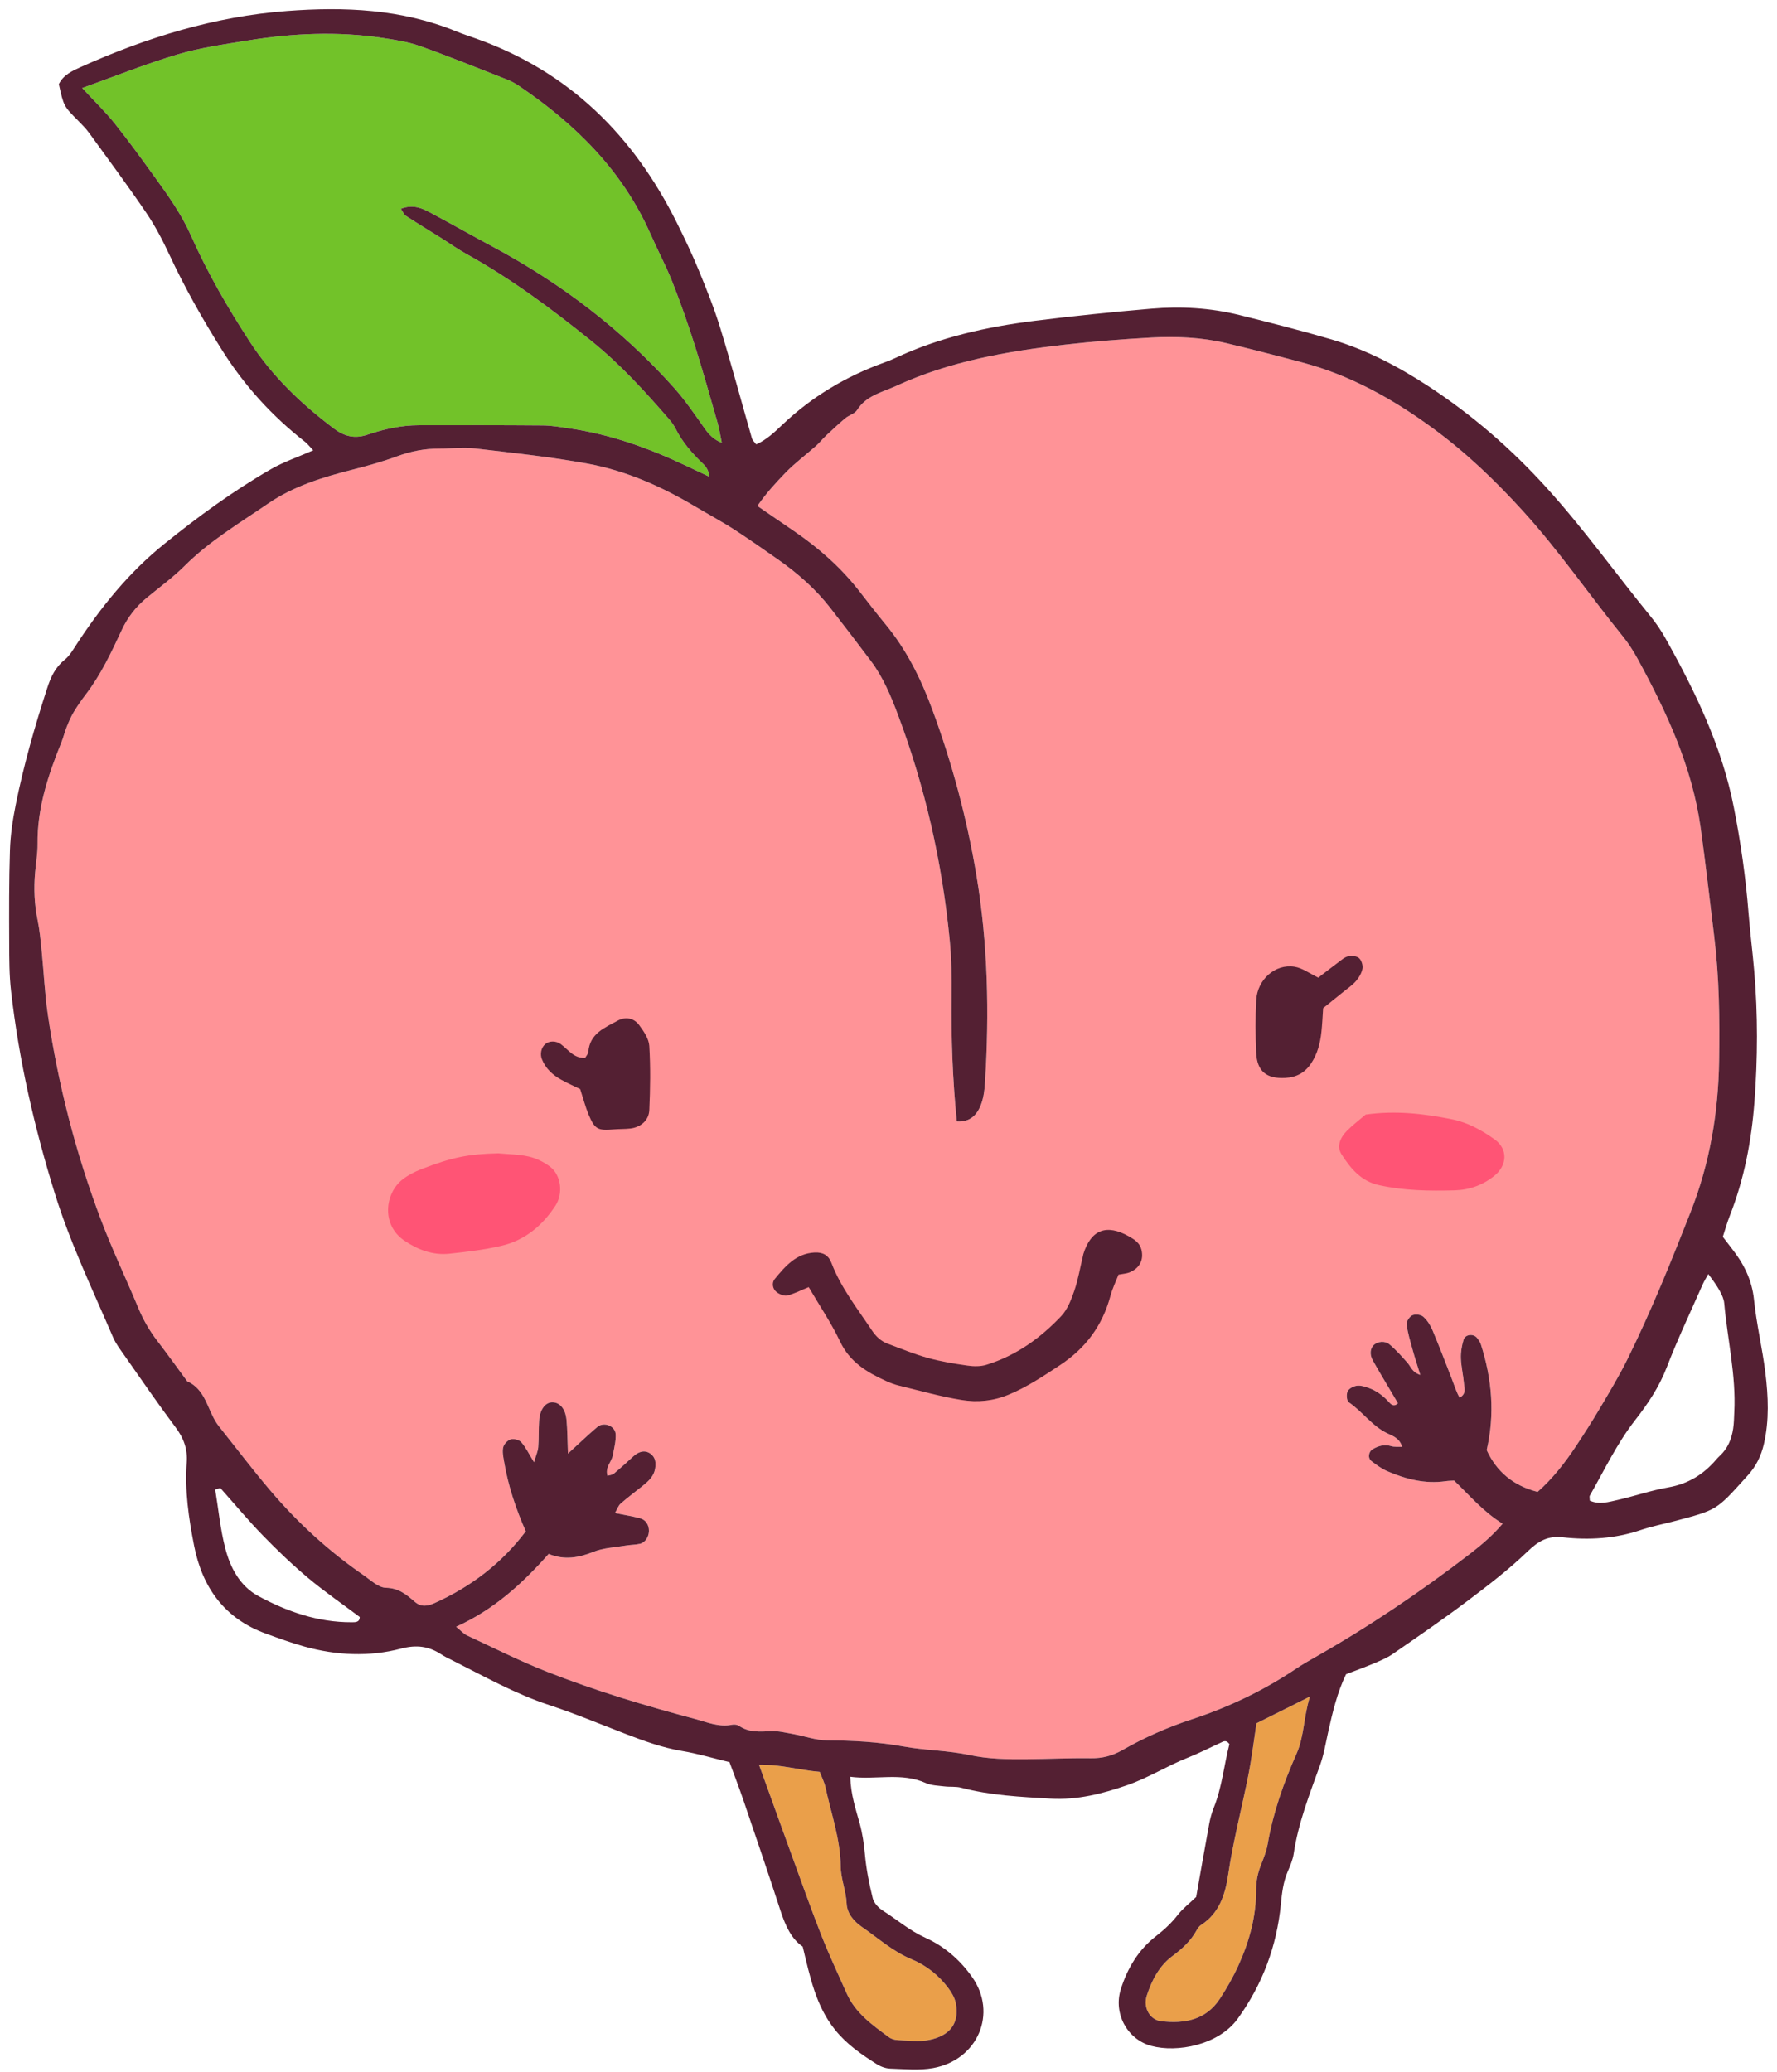 <?xml version="1.0" encoding="UTF-8"?>
<svg width="139px" height="162px" viewBox="0 0 139 162" version="1.1" xmlns="http://www.w3.org/2000/svg" xmlns:xlink="http://www.w3.org/1999/xlink">
    <!-- Generator: Sketch 49.3 (51167) - http://www.bohemiancoding.com/sketch -->
    <title>avatar8</title>
    <desc>Created with Sketch.</desc>
    <defs></defs>
    <g id="Page-2" stroke="none" stroke-width="1" fill="none" fill-rule="evenodd">
        <g id="114524-OOP7JI-483" transform="translate(-156, -220)">
            <g id="avatar8" transform="translate(156, 220)">
                <path d="M134.088,73.22 C133.736,70.379 133.422,67.534 133.024,64.7 C132.354,59.937 130.359,55.653 128.082,51.485 C127.755,50.886 127.379,50.303 126.951,49.773 C124.327,46.533 121.971,43.091 119.156,39.99 C116.965,37.576 114.644,35.354 112.017,33.44 C108.926,31.188 105.628,29.342 101.903,28.352 C99.92,27.825 97.934,27.309 95.938,26.835 C93.987,26.372 91.99,26.284 89.996,26.397 C87.76,26.524 85.521,26.697 83.296,26.95 C78.771,27.467 74.304,28.246 70.116,30.169 C69.007,30.678 67.765,30.917 67.038,32.071 C66.856,32.357 66.409,32.464 66.124,32.701 C65.602,33.14 65.104,33.607 64.605,34.074 C64.337,34.327 64.105,34.624 63.829,34.868 C63.04,35.568 62.184,36.2 61.453,36.954 C60.695,37.738 59.943,38.549 59.245,39.564 C60.256,40.256 61.173,40.888 62.093,41.515 C64.009,42.822 65.737,44.334 67.172,46.164 C67.863,47.047 68.542,47.94 69.256,48.804 C70.908,50.796 72.032,53.065 72.925,55.479 C74.485,59.694 75.634,64.004 76.379,68.445 C77.281,73.827 77.389,79.222 77.051,84.644 C77.016,85.199 76.947,85.773 76.764,86.292 C76.458,87.156 75.898,87.763 74.842,87.689 C74.513,84.395 74.4,81.164 74.432,77.925 C74.446,76.432 74.429,74.93 74.283,73.446 C73.689,67.408 72.364,61.531 70.224,55.848 C69.674,54.39 69.072,52.951 68.128,51.692 C67.082,50.298 66.021,48.915 64.951,47.54 C63.793,46.052 62.391,44.822 60.853,43.745 C59.781,42.995 58.71,42.245 57.617,41.528 C56.544,40.824 55.408,40.219 54.306,39.564 C51.731,38.037 48.974,36.813 46.019,36.266 C43.095,35.725 40.127,35.416 37.172,35.069 C36.251,34.963 35.306,35.082 34.371,35.079 C33.237,35.073 32.154,35.281 31.085,35.673 C29.924,36.1 28.733,36.431 27.526,36.737 C25.242,37.317 22.969,38.012 20.979,39.372 C18.735,40.908 16.393,42.301 14.444,44.245 C13.524,45.163 12.456,45.933 11.452,46.766 C10.624,47.454 9.981,48.28 9.526,49.258 C8.712,51.004 7.896,52.75 6.715,54.295 C6.377,54.738 6.055,55.198 5.768,55.676 C5.55,56.038 5.382,56.435 5.223,56.828 C5.062,57.23 4.96,57.658 4.798,58.06 C3.766,60.607 2.905,63.19 2.938,65.994 C2.947,66.736 2.811,67.481 2.746,68.226 C2.636,69.473 2.685,70.708 2.941,71.942 C3.104,72.73 3.177,73.539 3.259,74.342 C3.428,76.011 3.498,77.694 3.744,79.353 C4.557,84.85 5.939,90.211 7.906,95.404 C8.786,97.73 9.865,99.98 10.821,102.279 C11.208,103.209 11.698,104.06 12.31,104.854 C13.108,105.891 13.868,106.955 14.644,108.008 C16.057,108.637 16.21,110.152 16.936,111.268 C17.037,111.423 17.155,111.569 17.272,111.716 C18.552,113.321 19.795,114.961 21.124,116.525 C23.269,119.053 25.698,121.283 28.432,123.166 C28.994,123.553 29.598,124.144 30.193,124.154 C31.186,124.177 31.79,124.681 32.435,125.241 C32.928,125.674 33.418,125.609 33.985,125.354 C36.818,124.081 39.22,122.271 41.128,119.741 C40.349,117.973 39.738,116.154 39.423,114.248 C39.363,113.889 39.279,113.497 39.365,113.159 C39.428,112.91 39.716,112.611 39.962,112.544 C40.205,112.478 40.62,112.59 40.781,112.777 C41.135,113.185 41.376,113.692 41.772,114.336 C41.921,113.823 42.076,113.497 42.103,113.159 C42.16,112.477 42.125,111.789 42.171,111.104 C42.23,110.177 42.691,109.603 43.282,109.654 C43.831,109.702 44.231,110.189 44.313,111.029 C44.385,111.768 44.382,112.513 44.428,113.664 C45.371,112.804 46.029,112.167 46.728,111.579 C47.233,111.153 48.125,111.495 48.159,112.151 C48.188,112.691 48.035,113.243 47.939,113.787 C47.847,114.316 47.31,114.73 47.52,115.398 C47.7,115.341 47.895,115.333 48.014,115.233 C48.533,114.8 49.037,114.344 49.536,113.885 C49.99,113.466 50.47,113.376 50.876,113.668 C51.288,113.963 51.315,114.391 51.245,114.837 C51.149,115.437 50.73,115.815 50.291,116.171 C49.711,116.64 49.108,117.08 48.55,117.572 C48.357,117.743 48.269,118.032 48.105,118.311 C48.854,118.464 49.471,118.562 50.069,118.72 C50.517,118.838 50.771,119.254 50.762,119.714 C50.754,120.165 50.473,120.616 50.068,120.714 C49.709,120.8 49.329,120.79 48.962,120.853 C48.107,120.998 47.204,121.03 46.415,121.347 C45.268,121.807 44.162,122.007 42.917,121.508 C40.868,123.826 38.629,125.87 35.679,127.201 C36.058,127.51 36.265,127.758 36.531,127.881 C38.617,128.851 40.676,129.89 42.814,130.73 C46.575,132.209 50.448,133.372 54.354,134.409 C55.296,134.66 56.243,135.081 57.276,134.862 C57.443,134.827 57.672,134.861 57.81,134.954 C58.594,135.485 59.45,135.407 60.33,135.367 C60.875,135.344 61.432,135.48 61.978,135.578 C62.896,135.742 63.808,136.079 64.724,136.086 C66.721,136.101 68.691,136.202 70.663,136.562 C72.37,136.875 74.139,136.868 75.832,137.233 C77.319,137.553 78.791,137.569 80.28,137.558 C81.96,137.546 83.642,137.459 85.321,137.483 C86.225,137.497 87.001,137.299 87.794,136.848 C89.522,135.86 91.333,135.063 93.239,134.436 C96.139,133.483 98.89,132.163 101.434,130.448 C101.896,130.137 102.385,129.859 102.873,129.583 C107.103,127.18 111.125,124.468 114.979,121.504 C115.917,120.783 116.803,120.017 117.537,119.145 C116.048,118.228 114.979,116.965 113.747,115.774 C113.561,115.786 113.314,115.787 113.071,115.822 C111.476,116.052 109.979,115.666 108.532,115.046 C108.085,114.854 107.674,114.553 107.282,114.254 C106.967,114.01 107.045,113.502 107.389,113.309 C107.834,113.057 108.288,112.917 108.815,113.08 C109.067,113.159 109.356,113.118 109.681,113.135 C109.47,112.456 108.977,112.295 108.53,112.085 C107.328,111.516 106.579,110.379 105.5,109.647 C105.34,109.538 105.306,109.03 105.41,108.798 C105.509,108.581 105.859,108.398 106.125,108.358 C106.413,108.315 106.741,108.417 107.03,108.518 C107.69,108.746 108.228,109.164 108.692,109.684 C108.86,109.871 109.08,109.997 109.35,109.728 C109.228,109.524 109.102,109.313 108.979,109.101 C108.441,108.189 107.892,107.286 107.375,106.363 C107.116,105.896 107.187,105.413 107.475,105.156 C107.771,104.896 108.317,104.814 108.688,105.122 C109.205,105.553 109.657,106.067 110.106,106.575 C110.354,106.855 110.444,107.292 111.096,107.508 C110.854,106.723 110.662,106.144 110.501,105.557 C110.32,104.899 110.115,104.24 110.029,103.569 C110.001,103.34 110.248,102.952 110.47,102.85 C110.698,102.743 111.137,102.789 111.323,102.953 C111.637,103.226 111.885,103.62 112.05,104.01 C112.583,105.271 113.071,106.55 113.567,107.826 C113.757,108.317 113.907,108.828 114.176,109.289 C114.704,108.993 114.551,108.584 114.521,108.242 C114.464,107.561 114.3,106.886 114.274,106.204 C114.259,105.725 114.342,105.221 114.485,104.759 C114.623,104.316 115.282,104.266 115.553,104.637 C115.66,104.785 115.777,104.94 115.834,105.111 C116.703,107.82 116.944,110.565 116.291,113.39 C117.072,115.084 118.368,116.17 120.274,116.657 C121.408,115.659 122.367,114.449 123.226,113.157 C123.878,112.175 124.516,111.182 125.116,110.167 C125.875,108.882 126.651,107.601 127.311,106.264 C129.156,102.523 130.713,98.658 132.241,94.778 C133.747,90.958 134.413,87.003 134.472,82.919 C134.519,79.679 134.487,76.442 134.088,73.22" id="Fill-63" fill="#FF9397"></path>
                <path d="M6.428,6.883 C8.973,5.975 11.397,4.997 13.891,4.255 C15.67,3.726 17.535,3.468 19.374,3.167 C22.891,2.594 26.427,2.437 29.966,2.97 C30.946,3.117 31.945,3.277 32.874,3.608 C35.154,4.421 37.402,5.331 39.656,6.217 C40,6.352 40.333,6.539 40.639,6.747 C45.041,9.734 48.712,13.367 50.895,18.323 C51.445,19.576 52.095,20.787 52.597,22.056 C53.235,23.673 53.811,25.317 54.337,26.973 C54.977,28.987 55.544,31.024 56.128,33.056 C56.26,33.518 56.331,33.997 56.461,34.621 C55.605,34.287 55.268,33.711 54.877,33.157 C54.198,32.195 53.523,31.219 52.742,30.343 C48.681,25.796 43.902,22.158 38.531,19.285 C36.997,18.463 35.481,17.604 33.948,16.781 C33.188,16.372 32.426,15.905 31.356,16.325 C31.511,16.548 31.592,16.776 31.753,16.88 C32.688,17.49 33.643,18.069 34.588,18.662 C35.219,19.058 35.827,19.497 36.479,19.856 C39.979,21.789 43.17,24.171 46.271,26.67 C48.504,28.47 50.437,30.591 52.315,32.754 C52.518,32.987 52.708,33.244 52.846,33.52 C53.386,34.593 54.16,35.474 55.021,36.295 C55.264,36.525 55.441,36.827 55.495,37.279 C54.898,36.998 54.3,36.722 53.704,36.438 C50.77,35.042 47.737,33.956 44.505,33.491 C43.829,33.394 43.147,33.271 42.468,33.267 C39.232,33.24 35.999,33.245 32.763,33.25 C31.381,33.252 30.039,33.552 28.743,33.99 C27.751,34.325 26.947,34.131 26.133,33.52 C23.581,31.599 21.313,29.444 19.547,26.731 C17.812,24.063 16.227,21.33 14.938,18.423 C14.202,16.76 13.151,15.292 12.095,13.83 C11.073,12.419 10.054,11.005 8.965,9.645 C8.233,8.731 7.383,7.913 6.428,6.883" id="Fill-64" fill="#72C229"></path>
                <path d="M59.372,137.996 C61.146,137.972 62.578,138.422 64.119,138.548 C64.276,138.959 64.479,139.342 64.567,139.749 C65.01,141.801 65.734,143.791 65.76,145.938 C65.772,146.909 66.182,147.853 66.227,148.856 C66.261,149.623 66.803,150.248 67.417,150.671 C68.687,151.545 69.842,152.594 71.299,153.198 C72.464,153.68 73.438,154.459 74.193,155.474 C74.446,155.813 74.681,156.218 74.76,156.625 C75.068,158.217 74.303,159.195 72.646,159.518 C71.869,159.669 71.037,159.555 70.231,159.523 C69.995,159.516 69.724,159.438 69.537,159.3 C68.243,158.348 66.917,157.417 66.232,155.88 C65.553,154.354 64.84,152.838 64.229,151.285 C63.372,149.095 62.591,146.874 61.784,144.665 C61.188,143.035 60.603,141.401 60.013,139.77 C59.827,139.253 59.64,138.736 59.372,137.996" id="Fill-65" fill="#EA9F4A"></path>
                <path d="M98.284,134.753 C99.645,134.073 100.951,133.42 102.467,132.662 C101.963,134.251 102.031,135.748 101.418,137.13 C100.41,139.402 99.583,141.739 99.159,144.204 C99.064,144.748 98.854,145.277 98.647,145.795 C98.391,146.438 98.253,147.081 98.254,147.782 C98.266,149.859 97.721,151.826 96.866,153.7 C96.458,154.599 95.962,155.469 95.419,156.295 C94.323,157.965 92.639,158.257 90.823,158.045 C89.936,157.939 89.4,156.979 89.705,156.04 C90.09,154.849 90.682,153.715 91.698,152.96 C92.464,152.392 93.127,151.788 93.59,150.957 C93.681,150.797 93.791,150.622 93.941,150.527 C95.38,149.606 95.84,148.129 96.069,146.592 C96.459,143.95 97.142,141.372 97.658,138.758 C97.91,137.482 98.063,136.188 98.284,134.753" id="Fill-66" fill="#EA9F4A"></path>
                <path d="M38.968,90.183 C39.772,90.26 40.593,90.256 41.373,90.438 C41.958,90.573 42.549,90.864 43.027,91.229 C43.9,91.897 44.064,93.334 43.452,94.271 C42.427,95.84 41.051,96.992 39.21,97.418 C37.881,97.725 36.515,97.889 35.156,98.033 C33.87,98.167 32.719,97.741 31.646,97.021 C29.8,95.785 30.1,93.301 31.502,92.215 C31.938,91.879 32.451,91.617 32.968,91.418 C35.374,90.493 36.599,90.242 38.968,90.183" id="Fill-67" fill="#FF5475"></path>
                <path d="M106.826,87.152 C109.168,86.823 111.384,87.08 113.58,87.523 C114.816,87.771 115.916,88.38 116.925,89.104 C117.952,89.843 117.917,91.12 116.879,91.951 C115.985,92.669 114.942,93.047 113.786,93.079 C111.8,93.133 109.825,93.106 107.864,92.671 C106.458,92.359 105.648,91.366 104.947,90.278 C104.524,89.628 104.85,88.94 105.358,88.422 C105.791,87.983 106.289,87.611 106.826,87.152" id="Fill-68" fill="#FF5475"></path>
                <path d="M17.235,116.354 C17.102,116.395 16.968,116.435 16.834,116.475 C17.086,118.004 17.231,119.561 17.618,121.056 C18.012,122.579 18.757,124.016 20.206,124.801 C22.466,126.024 24.871,126.858 27.493,126.85 C27.78,126.849 28.135,126.877 28.138,126.439 C26.784,125.423 25.395,124.468 24.109,123.393 C22.871,122.354 21.696,121.232 20.569,120.073 C19.41,118.88 18.343,117.598 17.235,116.354 Z M98.284,134.753 C98.063,136.188 97.91,137.482 97.658,138.758 C97.142,141.372 96.459,143.95 96.069,146.592 C95.84,148.129 95.38,149.606 93.941,150.527 C93.791,150.622 93.681,150.797 93.59,150.957 C93.127,151.788 92.464,152.392 91.698,152.96 C90.682,153.715 90.09,154.849 89.705,156.04 C89.4,156.979 89.936,157.939 90.823,158.045 C92.639,158.257 94.323,157.965 95.419,156.295 C95.962,155.469 96.458,154.599 96.866,153.7 C97.721,151.826 98.266,149.859 98.254,147.782 C98.253,147.081 98.391,146.438 98.647,145.795 C98.854,145.277 99.064,144.748 99.159,144.204 C99.583,141.739 100.41,139.402 101.418,137.13 C102.031,135.748 101.963,134.251 102.467,132.662 C100.951,133.42 99.645,134.073 98.284,134.753 Z M124.357,117.34 C125.092,117.68 125.825,117.449 126.533,117.29 C127.865,116.989 129.167,116.537 130.508,116.303 C132.06,116.031 133.268,115.281 134.262,114.109 C134.342,114.016 134.43,113.925 134.521,113.842 C135.147,113.268 135.447,112.526 135.57,111.712 C135.637,111.284 135.637,110.845 135.659,110.411 C135.805,107.537 135.124,104.738 134.871,101.9 C134.821,101.333 134.349,100.566 133.625,99.626 C133.466,99.918 133.304,100.168 133.186,100.436 C132.233,102.596 131.218,104.73 130.371,106.93 C129.78,108.464 128.888,109.785 127.904,111.046 C126.479,112.872 125.501,114.949 124.363,116.94 C124.312,117.031 124.357,117.18 124.357,117.34 Z M59.372,137.996 C59.64,138.736 59.827,139.253 60.013,139.77 C60.603,141.401 61.188,143.035 61.784,144.665 C62.591,146.874 63.372,149.095 64.229,151.285 C64.84,152.838 65.553,154.354 66.232,155.88 C66.917,157.417 68.243,158.348 69.537,159.3 C69.724,159.438 69.995,159.516 70.231,159.523 C71.037,159.555 71.869,159.669 72.646,159.518 C74.303,159.195 75.068,158.217 74.76,156.625 C74.681,156.218 74.446,155.813 74.193,155.474 C73.438,154.459 72.464,153.68 71.299,153.198 C69.842,152.594 68.687,151.545 67.417,150.671 C66.803,150.248 66.261,149.623 66.227,148.856 C66.182,147.853 65.772,146.909 65.76,145.938 C65.734,143.791 65.01,141.801 64.567,139.749 C64.479,139.342 64.276,138.959 64.119,138.548 C62.578,138.422 61.146,137.972 59.372,137.996 Z M6.428,6.883 C7.383,7.913 8.233,8.731 8.965,9.645 C10.054,11.005 11.073,12.419 12.095,13.83 C13.151,15.292 14.202,16.76 14.938,18.423 C16.227,21.33 17.812,24.063 19.547,26.731 C21.313,29.444 23.581,31.599 26.133,33.52 C26.947,34.131 27.751,34.325 28.743,33.99 C30.039,33.552 31.381,33.252 32.763,33.25 C35.999,33.245 39.232,33.24 42.468,33.267 C43.147,33.271 43.829,33.394 44.505,33.491 C47.737,33.956 50.77,35.042 53.704,36.438 C54.3,36.722 54.898,36.998 55.495,37.279 C55.441,36.827 55.264,36.525 55.021,36.295 C54.16,35.474 53.386,34.593 52.846,33.52 C52.708,33.244 52.518,32.987 52.315,32.754 C50.437,30.591 48.504,28.47 46.271,26.67 C43.17,24.171 39.979,21.789 36.479,19.856 C35.827,19.497 35.219,19.058 34.588,18.662 C33.643,18.069 32.688,17.49 31.753,16.88 C31.592,16.776 31.511,16.548 31.356,16.325 C32.426,15.905 33.188,16.372 33.948,16.781 C35.481,17.604 36.997,18.463 38.531,19.285 C43.902,22.158 48.681,25.796 52.742,30.343 C53.523,31.219 54.198,32.195 54.877,33.157 C55.268,33.711 55.605,34.287 56.461,34.621 C56.331,33.997 56.26,33.518 56.128,33.056 C55.544,31.024 54.977,28.987 54.337,26.973 C53.811,25.317 53.235,23.673 52.597,22.056 C52.095,20.787 51.445,19.576 50.895,18.323 C48.712,13.367 45.041,9.734 40.639,6.747 C40.333,6.539 40,6.352 39.656,6.217 C37.402,5.331 35.154,4.421 32.874,3.608 C31.945,3.277 30.946,3.117 29.966,2.97 C26.427,2.437 22.891,2.594 19.374,3.167 C17.535,3.468 15.67,3.726 13.891,4.255 C11.397,4.997 8.973,5.975 6.428,6.883 Z M44.428,113.664 C45.371,112.804 46.029,112.167 46.728,111.579 C47.233,111.153 48.125,111.495 48.159,112.151 C48.188,112.691 48.035,113.243 47.939,113.787 C47.847,114.316 47.31,114.73 47.52,115.398 C47.7,115.341 47.895,115.333 48.014,115.233 C48.533,114.8 49.037,114.344 49.536,113.885 C49.99,113.466 50.47,113.376 50.876,113.668 C51.288,113.963 51.315,114.391 51.245,114.837 C51.149,115.437 50.73,115.815 50.291,116.171 C49.711,116.64 49.108,117.08 48.55,117.572 C48.357,117.743 48.269,118.032 48.105,118.311 C48.854,118.464 49.471,118.562 50.069,118.72 C50.517,118.838 50.771,119.254 50.762,119.714 C50.754,120.165 50.473,120.616 50.068,120.714 C49.709,120.8 49.329,120.79 48.962,120.853 C48.107,120.998 47.204,121.03 46.415,121.347 C45.268,121.807 44.162,122.007 42.917,121.508 C40.868,123.826 38.629,125.87 35.679,127.201 C36.058,127.51 36.265,127.758 36.531,127.881 C38.617,128.851 40.676,129.89 42.814,130.73 C46.575,132.209 50.448,133.372 54.354,134.409 C55.296,134.66 56.243,135.081 57.276,134.862 C57.443,134.827 57.672,134.861 57.81,134.954 C58.594,135.485 59.45,135.407 60.33,135.367 C60.875,135.344 61.432,135.48 61.978,135.578 C62.896,135.742 63.808,136.079 64.724,136.086 C66.721,136.101 68.691,136.202 70.663,136.562 C72.37,136.875 74.139,136.868 75.832,137.233 C77.319,137.553 78.791,137.569 80.28,137.558 C81.96,137.546 83.642,137.459 85.321,137.483 C86.225,137.497 87.001,137.299 87.794,136.848 C89.522,135.86 91.333,135.063 93.239,134.436 C96.139,133.483 98.89,132.163 101.434,130.448 C101.896,130.137 102.385,129.859 102.873,129.583 C107.103,127.18 111.125,124.468 114.979,121.504 C115.917,120.783 116.803,120.017 117.537,119.145 C116.048,118.228 114.979,116.965 113.747,115.774 C113.561,115.786 113.314,115.787 113.071,115.822 C111.476,116.052 109.979,115.666 108.532,115.046 C108.085,114.854 107.674,114.553 107.282,114.254 C106.967,114.01 107.045,113.502 107.389,113.309 C107.834,113.057 108.288,112.917 108.815,113.08 C109.067,113.159 109.356,113.118 109.681,113.135 C109.47,112.456 108.977,112.295 108.53,112.085 C107.328,111.516 106.579,110.379 105.5,109.647 C105.34,109.538 105.306,109.03 105.41,108.798 C105.509,108.581 105.859,108.398 106.125,108.358 C106.413,108.315 106.741,108.417 107.03,108.518 C107.69,108.746 108.228,109.164 108.692,109.684 C108.86,109.871 109.08,109.997 109.35,109.728 C109.228,109.524 109.102,109.313 108.979,109.101 C108.441,108.189 107.892,107.286 107.375,106.363 C107.116,105.896 107.187,105.413 107.475,105.156 C107.771,104.896 108.317,104.814 108.688,105.122 C109.205,105.553 109.657,106.067 110.106,106.575 C110.354,106.855 110.444,107.292 111.096,107.508 C110.854,106.723 110.662,106.144 110.501,105.557 C110.32,104.899 110.115,104.24 110.029,103.569 C110.001,103.34 110.248,102.952 110.47,102.85 C110.698,102.743 111.137,102.789 111.323,102.953 C111.637,103.226 111.885,103.62 112.05,104.01 C112.583,105.271 113.071,106.55 113.567,107.826 C113.757,108.317 113.907,108.828 114.176,109.289 C114.704,108.993 114.551,108.584 114.521,108.242 C114.464,107.561 114.3,106.886 114.274,106.204 C114.259,105.725 114.342,105.221 114.485,104.759 C114.623,104.316 115.282,104.266 115.553,104.637 C115.66,104.785 115.777,104.94 115.834,105.111 C116.703,107.82 116.944,110.565 116.291,113.39 C117.072,115.084 118.368,116.17 120.274,116.657 C121.408,115.659 122.367,114.449 123.226,113.157 C123.878,112.175 124.516,111.182 125.116,110.167 C125.875,108.882 126.651,107.601 127.311,106.264 C129.156,102.523 130.713,98.658 132.241,94.778 C133.747,90.958 134.413,87.003 134.472,82.919 C134.519,79.679 134.487,76.442 134.088,73.22 C133.736,70.379 133.422,67.534 133.024,64.7 C132.354,59.937 130.359,55.653 128.082,51.485 C127.755,50.886 127.379,50.303 126.951,49.773 C124.327,46.533 121.971,43.091 119.156,39.99 C116.965,37.576 114.644,35.354 112.017,33.44 C108.926,31.188 105.628,29.342 101.903,28.352 C99.92,27.825 97.934,27.309 95.938,26.835 C93.987,26.372 91.99,26.284 89.996,26.397 C87.76,26.524 85.521,26.697 83.296,26.95 C78.771,27.467 74.304,28.246 70.116,30.169 C69.007,30.678 67.765,30.917 67.038,32.071 C66.856,32.357 66.409,32.464 66.124,32.701 C65.602,33.14 65.104,33.607 64.605,34.074 C64.337,34.327 64.105,34.624 63.829,34.868 C63.04,35.568 62.184,36.2 61.453,36.954 C60.695,37.738 59.943,38.549 59.245,39.564 C60.256,40.256 61.173,40.888 62.093,41.515 C64.009,42.822 65.737,44.334 67.172,46.164 C67.863,47.047 68.542,47.94 69.256,48.804 C70.908,50.796 72.032,53.065 72.925,55.479 C74.485,59.694 75.634,64.004 76.379,68.445 C77.281,73.827 77.389,79.222 77.051,84.644 C77.016,85.199 76.947,85.773 76.764,86.292 C76.458,87.156 75.898,87.763 74.842,87.689 C74.513,84.395 74.4,81.164 74.432,77.925 C74.446,76.432 74.429,74.93 74.283,73.446 C73.689,67.408 72.364,61.531 70.224,55.848 C69.674,54.39 69.072,52.951 68.128,51.692 C67.082,50.298 66.021,48.915 64.951,47.54 C63.793,46.052 62.391,44.822 60.853,43.745 C59.781,42.995 58.71,42.245 57.617,41.528 C56.544,40.824 55.408,40.219 54.306,39.564 C51.731,38.037 48.974,36.813 46.019,36.266 C43.095,35.725 40.127,35.416 37.172,35.069 C36.251,34.963 35.306,35.082 34.371,35.079 C33.237,35.073 32.154,35.281 31.085,35.673 C29.924,36.1 28.733,36.431 27.526,36.737 C25.242,37.317 22.969,38.012 20.979,39.372 C18.735,40.908 16.393,42.301 14.444,44.245 C13.524,45.163 12.456,45.933 11.452,46.766 C10.624,47.454 9.981,48.28 9.526,49.258 C8.712,51.004 7.896,52.75 6.715,54.295 C6.377,54.738 6.055,55.198 5.768,55.676 C5.55,56.038 5.382,56.435 5.223,56.828 C5.062,57.23 4.96,57.658 4.798,58.06 C3.766,60.607 2.905,63.19 2.938,65.994 C2.947,66.736 2.811,67.481 2.746,68.226 C2.636,69.473 2.685,70.708 2.941,71.942 C3.104,72.73 3.177,73.539 3.259,74.342 C3.428,76.011 3.498,77.694 3.744,79.353 C4.557,84.85 5.939,90.211 7.906,95.404 C8.786,97.73 9.865,99.98 10.821,102.279 C11.208,103.209 11.698,104.06 12.31,104.854 C13.108,105.891 13.868,106.955 14.644,108.008 C16.057,108.637 16.21,110.152 16.936,111.268 C17.037,111.423 17.155,111.569 17.272,111.716 C18.552,113.321 19.795,114.961 21.124,116.525 C23.269,119.053 25.698,121.283 28.432,123.166 C28.994,123.553 29.598,124.144 30.193,124.154 C31.186,124.177 31.79,124.681 32.435,125.241 C32.928,125.674 33.418,125.609 33.985,125.354 C36.818,124.081 39.22,122.271 41.128,119.741 C40.349,117.973 39.738,116.154 39.423,114.248 C39.363,113.889 39.279,113.497 39.365,113.159 C39.428,112.91 39.716,112.611 39.962,112.544 C40.205,112.478 40.62,112.59 40.781,112.777 C41.135,113.185 41.376,113.692 41.772,114.336 C41.921,113.823 42.076,113.497 42.103,113.159 C42.16,112.477 42.125,111.789 42.171,111.104 C42.23,110.177 42.691,109.603 43.282,109.654 C43.831,109.702 44.231,110.189 44.313,111.029 C44.385,111.768 44.382,112.513 44.428,113.664 Z M24.501,35.214 C24.188,34.885 24.045,34.693 23.862,34.551 C21.289,32.539 19.134,30.179 17.381,27.397 C15.849,24.968 14.448,22.488 13.236,19.888 C12.712,18.763 12.127,17.651 11.432,16.627 C9.997,14.517 8.476,12.467 6.976,10.401 C6.721,10.051 6.411,9.738 6.104,9.429 C4.987,8.303 4.984,8.306 4.603,6.581 C4.955,5.859 5.638,5.548 6.321,5.24 C11.466,2.929 16.8,1.283 22.447,0.858 C26.948,0.519 31.411,0.703 35.675,2.447 C36.193,2.659 36.726,2.832 37.254,3.02 C44.507,5.598 49.544,10.599 52.93,17.392 C53.54,18.618 54.132,19.856 54.652,21.12 C55.268,22.614 55.873,24.12 56.344,25.663 C57.218,28.517 57.989,31.402 58.815,34.271 C58.862,34.437 59.021,34.569 59.152,34.75 C59.981,34.382 60.609,33.767 61.233,33.178 C63.532,31.005 66.184,29.426 69.149,28.354 C69.441,28.249 69.731,28.135 70.013,28.003 C73.489,26.372 77.188,25.553 80.968,25.082 C83.992,24.704 87.027,24.396 90.063,24.137 C92.368,23.94 94.675,24.071 96.93,24.629 C99.343,25.227 101.754,25.837 104.138,26.537 C106.843,27.331 109.314,28.624 111.679,30.165 C115.144,32.425 118.215,35.09 121,38.165 C123.891,41.358 126.386,44.853 129.098,48.18 C129.529,48.708 129.921,49.28 130.255,49.875 C132.604,54.067 134.688,58.361 135.624,63.136 C136.166,65.891 136.56,68.655 136.779,71.452 C136.896,72.94 137.09,74.424 137.216,75.911 C137.508,79.331 137.494,82.754 137.234,86.176 C137.001,89.233 136.429,92.217 135.301,95.081 C135.097,95.597 134.952,96.134 134.762,96.713 C135,97.023 135.216,97.314 135.443,97.601 C136.387,98.792 137.042,100.067 137.202,101.636 C137.396,103.547 137.856,105.431 138.09,107.34 C138.317,109.193 138.4,111.061 137.974,112.913 C137.759,113.848 137.355,114.668 136.709,115.373 C136.624,115.465 136.543,115.559 136.458,115.651 C134.268,118.079 134.268,118.079 131.028,118.933 C130.126,119.171 129.204,119.346 128.323,119.646 C126.332,120.317 124.289,120.438 122.236,120.208 C121.043,120.073 120.308,120.527 119.472,121.332 C118.001,122.748 116.361,123.999 114.727,125.23 C112.84,126.65 110.891,127.986 108.949,129.328 C108.495,129.642 107.966,129.857 107.454,130.076 C106.767,130.367 106.063,130.616 105.291,130.915 C104.602,132.337 104.234,133.9 103.884,135.469 C103.695,136.314 103.558,137.18 103.268,137.99 C102.447,140.275 101.553,142.531 101.194,144.955 C101.123,145.438 100.912,145.909 100.719,146.366 C100.371,147.181 100.278,148.026 100.192,148.902 C99.869,152.178 98.757,155.171 96.813,157.854 C95.317,159.918 92.075,160.52 90.059,159.978 C88.193,159.478 87.071,157.465 87.671,155.548 C88.18,153.923 89.049,152.461 90.415,151.403 C91.062,150.901 91.633,150.374 92.133,149.729 C92.508,149.246 93.012,148.862 93.567,148.33 C93.889,146.515 94.229,144.558 94.588,142.604 C94.668,142.18 94.784,141.752 94.945,141.352 C95.597,139.723 95.75,137.985 96.167,136.379 C95.896,135.999 95.676,136.186 95.465,136.28 C94.616,136.665 93.788,137.097 92.922,137.437 C91.307,138.074 89.835,139.013 88.187,139.584 C86.234,140.261 84.284,140.763 82.179,140.643 C79.825,140.507 77.477,140.394 75.18,139.788 C74.767,139.68 74.312,139.74 73.88,139.687 C73.388,139.626 72.858,139.62 72.419,139.424 C70.493,138.563 68.516,139.198 66.508,138.934 C66.551,140.346 66.941,141.466 67.25,142.594 C67.465,143.378 67.579,144.157 67.653,144.97 C67.757,146.134 67.985,147.297 68.268,148.434 C68.36,148.809 68.728,149.193 69.073,149.411 C70.171,150.104 71.148,150.963 72.362,151.509 C73.848,152.177 75.08,153.229 76.041,154.592 C78.045,157.425 76.49,161.072 72.993,161.71 C71.907,161.906 70.758,161.787 69.64,161.753 C69.283,161.742 68.892,161.6 68.586,161.406 C67.384,160.647 66.223,159.847 65.312,158.708 C63.815,156.842 63.366,154.601 62.789,152.214 C61.901,151.616 61.427,150.561 61.053,149.41 C60.111,146.516 59.127,143.633 58.146,140.752 C57.807,139.757 57.425,138.778 57.062,137.791 C55.763,137.479 54.568,137.119 53.347,136.916 C51.796,136.658 50.346,136.124 48.894,135.565 C46.921,134.805 44.967,133.987 42.96,133.327 C40.281,132.445 37.845,131.066 35.346,129.81 C35.068,129.671 34.784,129.538 34.525,129.368 C33.542,128.723 32.584,128.594 31.374,128.911 C28.871,129.569 26.309,129.445 23.805,128.749 C22.788,128.466 21.793,128.101 20.799,127.74 C17.56,126.565 15.822,124.128 15.18,120.855 C14.76,118.717 14.445,116.55 14.605,114.36 C14.682,113.303 14.37,112.457 13.739,111.616 C12.356,109.773 11.055,107.873 9.732,105.988 C9.411,105.53 9.061,105.074 8.843,104.567 C7.247,100.854 5.493,97.201 4.29,93.327 C2.681,88.146 1.478,82.872 0.863,77.479 C0.723,76.245 0.725,74.991 0.72,73.747 C0.711,71.319 0.7,68.888 0.78,66.463 C0.818,65.287 0.994,64.105 1.226,62.95 C1.85,59.836 2.725,56.785 3.707,53.765 C3.98,52.924 4.338,52.165 5.064,51.585 C5.436,51.286 5.698,50.832 5.966,50.421 C7.882,47.483 10.076,44.771 12.81,42.564 C15.473,40.413 18.241,38.387 21.213,36.676 C22.173,36.123 23.245,35.764 24.501,35.214 Z" id="Fill-69" fill="#542033"></path>
                <path d="M63.258,100.645 C62.601,100.91 62.105,101.176 61.575,101.299 C61.326,101.357 60.964,101.203 60.742,101.03 C60.415,100.773 60.365,100.294 60.597,100.015 C61.422,99.019 62.267,98.011 63.725,97.94 C64.362,97.909 64.802,98.142 65.034,98.749 C65.774,100.69 67.055,102.306 68.19,104.011 C68.516,104.501 68.9,104.871 69.438,105.072 C70.481,105.461 71.516,105.887 72.586,106.184 C73.599,106.465 74.647,106.636 75.69,106.785 C76.17,106.855 76.706,106.861 77.162,106.719 C79.467,106.006 81.384,104.637 83.018,102.905 C83.505,102.387 83.793,101.632 84.032,100.938 C84.331,100.068 84.485,99.146 84.702,98.249 C84.717,98.188 84.723,98.125 84.741,98.066 C85.335,96.155 86.552,95.686 88.302,96.676 C88.746,96.928 89.153,97.182 89.286,97.721 C89.479,98.515 89.147,99.172 88.346,99.497 C88.121,99.588 87.864,99.598 87.492,99.671 C87.292,100.187 87.018,100.74 86.861,101.328 C86.238,103.651 84.925,105.424 82.902,106.755 C81.604,107.609 80.338,108.459 78.883,109.06 C77.67,109.562 76.451,109.667 75.234,109.472 C73.586,109.208 71.97,108.748 70.344,108.354 C69.984,108.268 69.63,108.133 69.293,107.979 C67.807,107.302 66.473,106.503 65.716,104.904 C65.03,103.456 64.118,102.115 63.258,100.645" id="Fill-70" fill="#542033"></path>
                <path d="M45.383,85.16 C44.907,84.928 44.396,84.703 43.91,84.434 C43.243,84.065 42.693,83.571 42.397,82.844 C42.223,82.421 42.332,81.917 42.65,81.645 C42.953,81.381 43.48,81.365 43.866,81.646 C44.454,82.074 44.883,82.774 45.774,82.719 C45.855,82.569 46.007,82.414 46.02,82.248 C46.135,80.815 47.295,80.368 48.314,79.812 C48.917,79.48 49.579,79.594 49.993,80.151 C50.353,80.635 50.754,81.224 50.789,81.787 C50.889,83.457 50.865,85.139 50.789,86.812 C50.752,87.617 50.102,88.149 49.308,88.242 C48.879,88.293 48.442,88.274 48.01,88.312 C46.76,88.42 46.522,88.305 46.035,87.138 C45.798,86.567 45.645,85.965 45.383,85.16" id="Fill-71" fill="#542033"></path>
                <path d="M103.498,78.831 C103.454,79.474 103.43,80.089 103.363,80.699 C103.27,81.567 103.056,82.399 102.563,83.145 C102.079,83.876 101.418,84.237 100.552,84.287 C99.064,84.372 98.32,83.772 98.26,82.288 C98.204,80.929 98.191,79.563 98.266,78.204 C98.353,76.594 99.747,75.358 101.248,75.591 C101.87,75.686 102.438,76.122 103.12,76.446 C103.603,76.077 104.135,75.658 104.68,75.254 C104.927,75.072 105.176,74.843 105.458,74.779 C105.725,74.719 106.113,74.756 106.304,74.918 C106.496,75.084 106.619,75.476 106.575,75.734 C106.516,76.075 106.313,76.425 106.082,76.695 C105.806,77.02 105.437,77.268 105.101,77.539 C104.576,77.969 104.047,78.39 103.498,78.831" id="Fill-72" fill="#542033"></path>
            </g>
        </g>
    </g>
</svg>